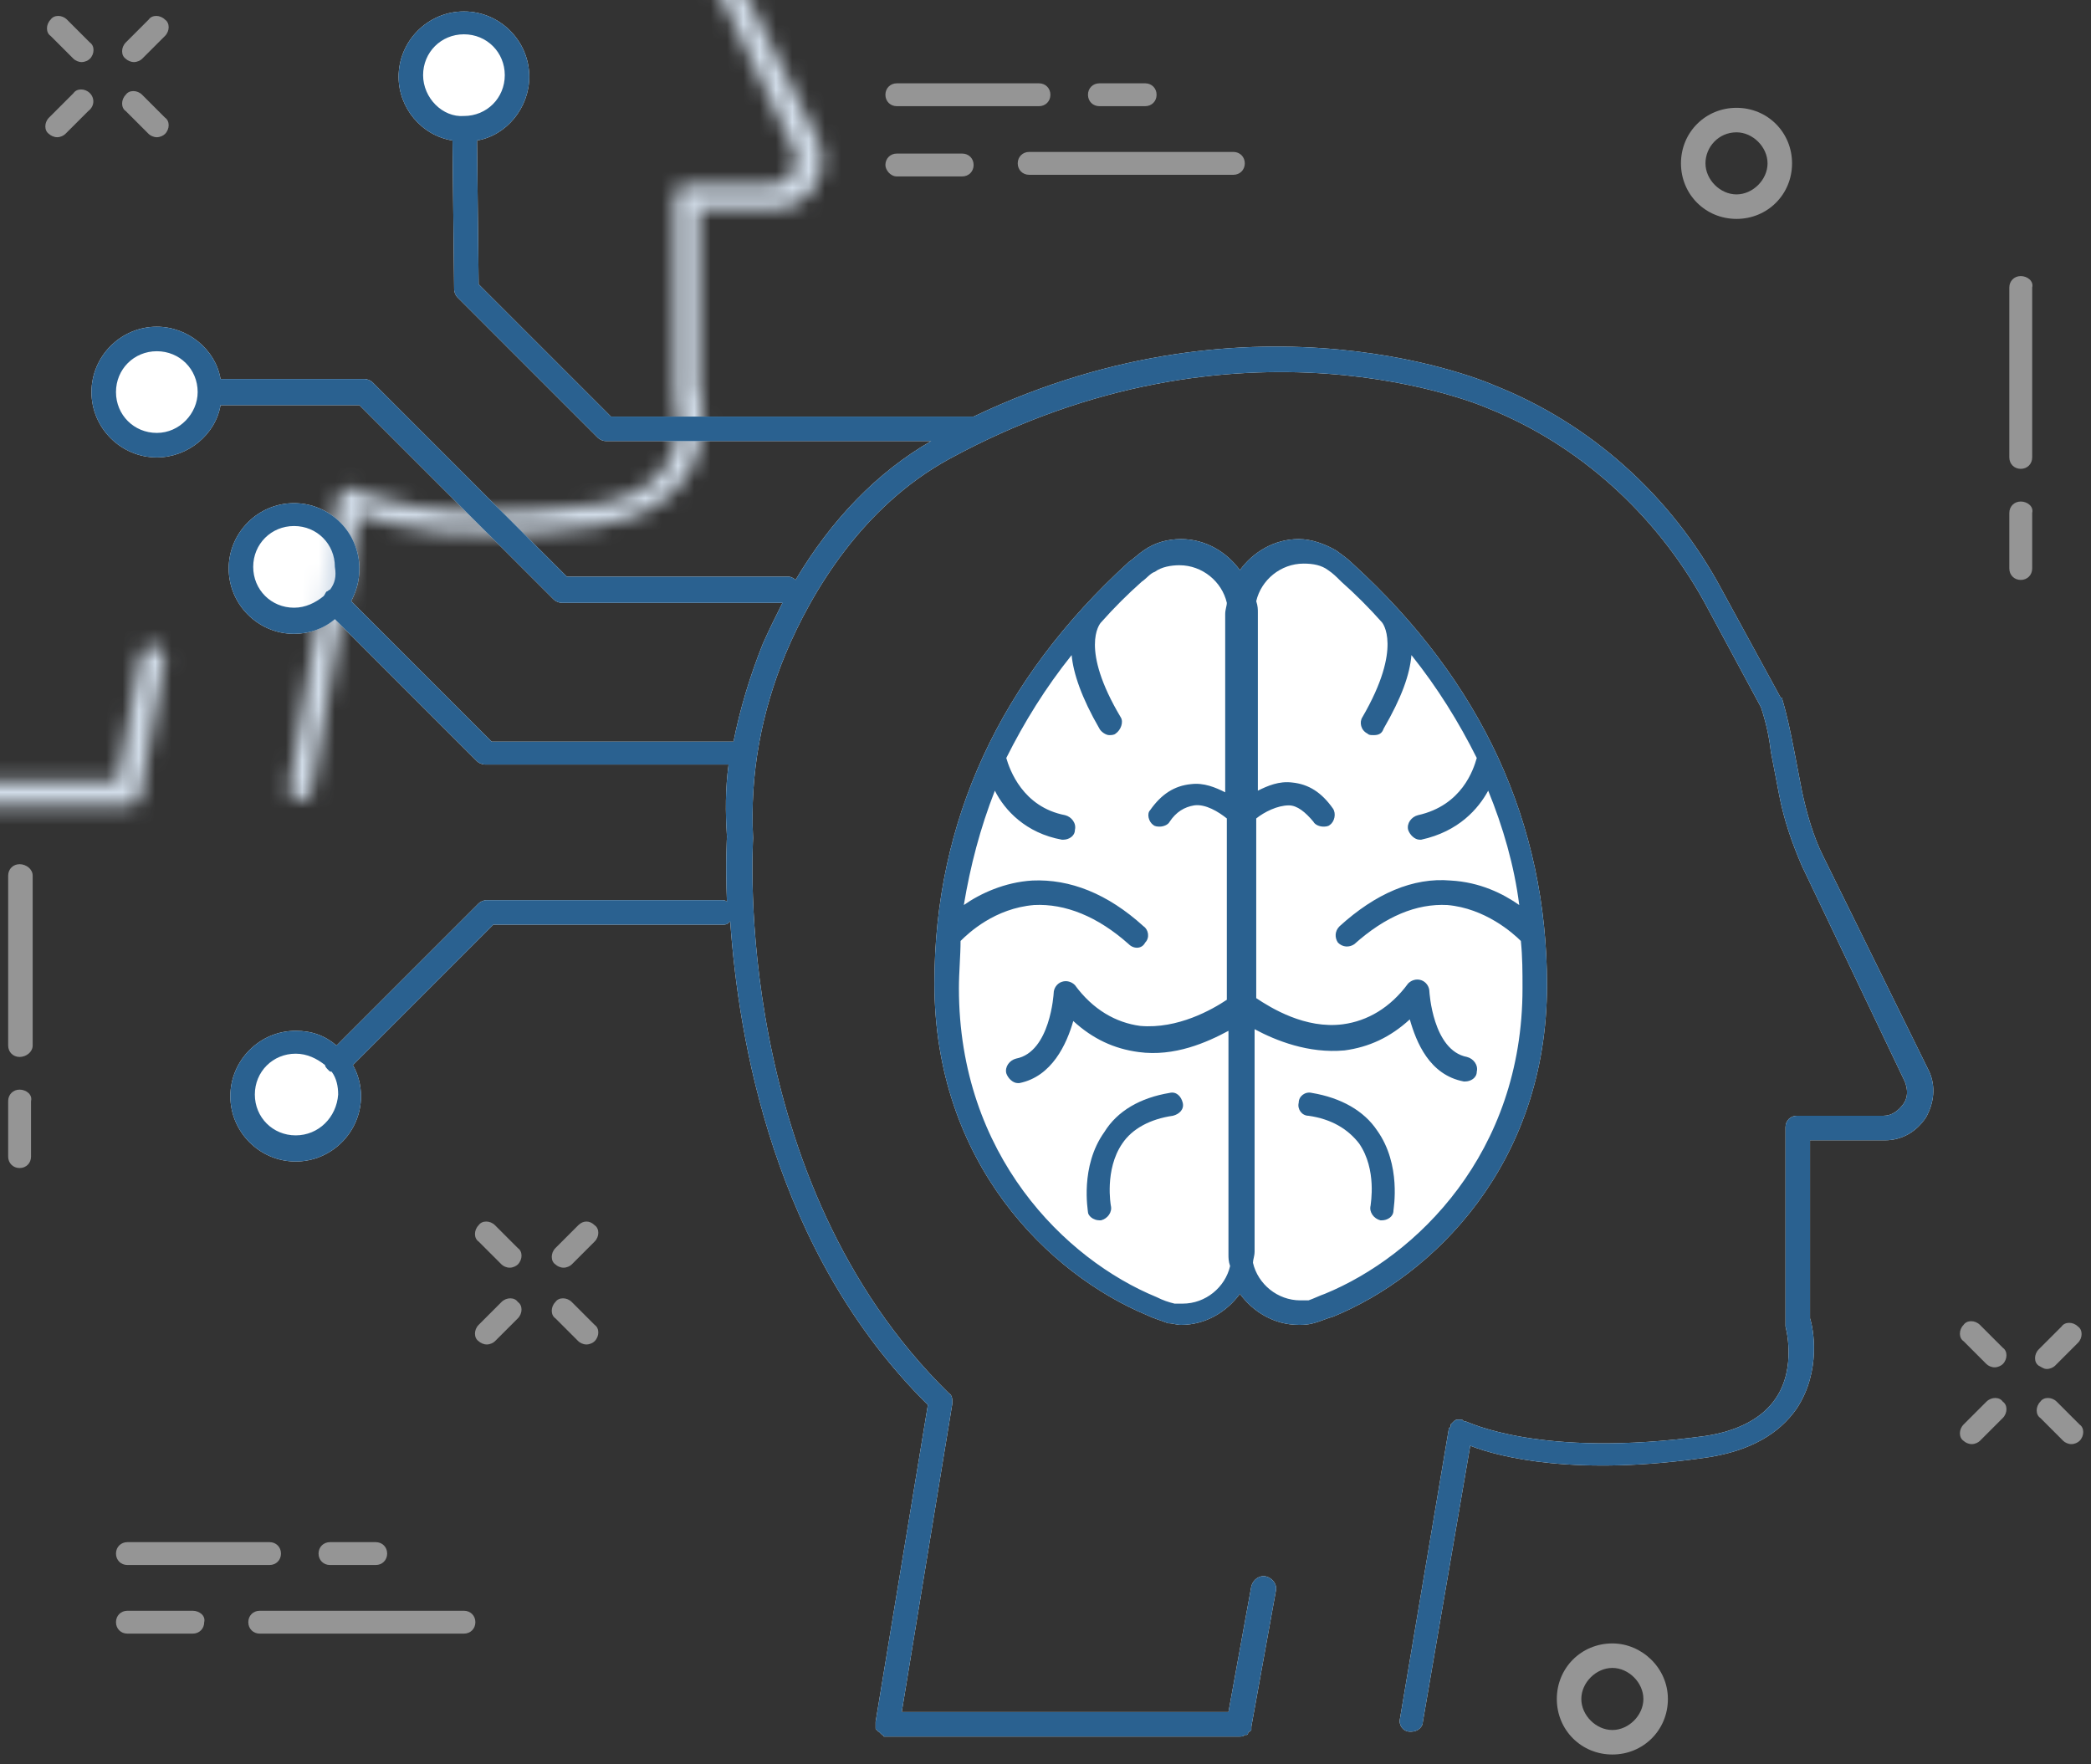 <?xml version="1.0" encoding="UTF-8" standalone="no"?>
<svg width="128px" height="108px" viewBox="0 0 128 108" version="1.1" xmlns="http://www.w3.org/2000/svg" xmlns:xlink="http://www.w3.org/1999/xlink">
    <rect x="0" y="0" width="128" height="108" fill="#333333" stroke="none"/>
    <!-- Generator: Sketch 42 (36781) - http://www.bohemiancoding.com/sketch -->
    <title>Group 14</title>
    <desc>Created with Sketch.</desc>
    <defs>
        <path d="M106.6,52.4 C106,51.2 105.6,49.8 105.3,48.4 L104.8,45.8 C104.6,44.8 104.4,43.8 104.1,42.8 C104.1,42.7 104.1,42.7 104,42.7 L100.4,36.1 C97.3,30.3 92.3,25.9 86.5,23.6 C86.3,23.5 72,17.2 54.6,25.5 L54.6,25.5 L32.4,25.5 L24.3,17.4 L24.2,8.6 C26,8.3 27.4,6.6 27.4,4.7 C27.4,2.5 25.6,0.7 23.4,0.7 C21.2,0.7 19.4,2.5 19.4,4.7 C19.4,6.6 20.8,8.3 22.7,8.6 L22.8,17.7 C22.8,17.9 22.9,18.1 23,18.2 L31.6,26.8 C31.7,26.9 31.9,27 32.1,27 L52,27 C48.7,28.9 45.9,31.8 43.7,35.5 C43.6,35.4 43.4,35.3 43.3,35.3 L29.7,35.3 L17.8,23.4 C17.7,23.3 17.5,23.2 17.3,23.2 L8.5,23.2 C8.2,21.4 6.5,20 4.6,20 C2.4,20 0.6,21.8 0.6,24 C0.6,26.2 2.4,28 4.6,28 C6.5,28 8.2,26.6 8.5,24.8 L17,24.8 L28.9,36.7 C29,36.8 29.2,36.9 29.4,36.9 L42.9,36.9 C42.5,37.7 42.1,38.5 41.7,39.4 C40.9,41.4 40.3,43.4 39.9,45.4 L25.1,45.4 L16.5,36.8 C16.8,36.2 17,35.6 17,34.8 C17,32.6 15.2,30.8 13,30.8 C10.8,30.8 9,32.6 9,34.8 C9,37 10.8,38.8 13,38.8 C13.9,38.8 14.8,38.5 15.5,37.9 L24.2,46.6 C24.3,46.7 24.5,46.8 24.7,46.8 L39.6,46.8 C39.4,48.3 39.4,49.7 39.5,51.2 C39.5,51.3 39.4,52.8 39.5,55.2 C39.4,55.1 39.3,55.1 39.1,55.1 L24.8,55.1 C24.6,55.1 24.4,55.2 24.3,55.3 L15.6,64 C14.9,63.4 14.1,63.1 13.1,63.1 C10.9,63.1 9.1,64.9 9.1,67.1 C9.1,69.3 10.9,71.1 13.1,71.1 C15.3,71.1 17.1,69.3 17.1,67.1 C17.1,66.4 16.9,65.7 16.6,65.2 L25.2,56.6 L39.3,56.6 C39.5,56.6 39.6,56.5 39.7,56.4 C40.2,63.5 42.3,76.6 51.8,86 L48.6,105.4 C48.6,105.4 48.6,105.4 48.6,105.5 C48.6,105.5 48.6,105.5 48.6,105.6 L48.6,105.7 L48.6,105.8 C48.6,105.8 48.6,105.9 48.7,105.9 C48.7,105.9 48.7,106 48.8,106 L48.9,106.1 L49,106.2 C49,106.2 49.1,106.2 49.1,106.3 L49.2,106.3 L49.3,106.3 L49.3,106.3 L70.9,106.3 L70.9,106.3 L70.9,106.3 C71,106.3 71.1,106.3 71.2,106.2 L71.3,106.2 C71.4,106.2 71.4,106.1 71.4,106.1 C71.4,106.1 71.4,106 71.5,106 L71.6,105.9 L71.6,105.8 L71.6,105.7 L73.1,97.4 C73.2,97 72.9,96.6 72.5,96.5 C72.1,96.4 71.7,96.7 71.6,97.1 L70.2,104.8 L50.2,104.8 L53.3,85.9 C53.3,85.7 53.3,85.4 53.1,85.3 C39.7,72.2 41.1,51.6 41.1,51.3 C40.9,47.4 41.6,43.6 43.1,40 C44.7,36.2 47.8,31 53.1,28.1 C70.9,18.4 85.9,24.9 86.1,25 C91.6,27.2 96.3,31.4 99.3,36.8 L102.8,43.3 C103.1,44.2 103.3,45.1 103.4,46 L103.9,48.6 C104.2,50.2 104.7,51.6 105.3,53 L111.6,66.2 C111.8,66.7 111.8,67.2 111.5,67.6 C111.2,68 110.8,68.3 110.3,68.3 L105,68.3 C104.6,68.3 104.3,68.6 104.3,69 L104.3,81 L104.3,81.2 C104.3,81.2 105,83.7 103.7,85.6 C102.9,86.8 101.4,87.6 99.4,87.9 C89.2,89.3 84.8,87 84.7,87 C84.6,87 84.6,87 84.5,86.9 C84.5,86.9 84.5,86.9 84.4,86.9 L84.4,86.9 L84.2,86.9 L84.2,86.9 C84.1,86.9 84,87 84,87 L84,87 L83.9,87.1 L83.8,87.2 L83.8,87.2 L83.8,87.3 C83.8,87.3 83.8,87.4 83.7,87.4 L80.7,105.2 C80.6,105.6 80.9,106 81.3,106 L81.4,106 C81.8,106 82.1,105.7 82.1,105.4 L85,88.5 C86.8,89.2 91.5,90.4 99.6,89.2 C102.1,88.8 103.9,87.8 105,86.2 C106.5,83.9 106,81.3 105.8,80.7 L105.8,69.8 L110.4,69.8 C111.4,69.8 112.3,69.3 112.9,68.4 C113.4,67.5 113.5,66.5 113.1,65.6 L106.6,52.4 Z" id="path-1"></path>
        <path d="M37.7,27.3 C37.7,17.4 33.7,8.7 25.8,1.5 C25.5,1.2 25.2,1 24.8,0.7 C24.1,0.3 23.3,0 22.5,0 C21,0 19.7,0.8 18.9,1.9 C18.1,0.8 16.8,0 15.3,0 C14.5,0 13.7,0.2 13,0.7 L13,0.7 L13,0.7 L13,0.7 L13,0.7 C12.7,0.9 12.4,1.2 12.1,1.4 L12.1,1.4 C4.2,8.6 0.2,17.3 0.2,27.2 C0.2,38.2 7.2,45 13.2,47.5 C13.6,47.7 14,47.8 14.5,48 C14.8,48 15,48.1 15.3,48.1 C16.8,48.1 18.1,47.3 18.9,46.2 C19.7,47.3 21,48.1 22.5,48.1 C22.8,48.1 23,48.1 23.4,48 C23.8,47.9 24.2,47.7 24.6,47.6 C30.7,45.1 37.7,38.3 37.7,27.3 Z" id="path-3"></path>
    </defs>
    <g id="Symbols" stroke="none" stroke-width="1" fill="none" fill-rule="evenodd">
        <g id="Vision-Module" transform="translate(-642, -1553)">
            <g transform="translate(383, 191)" id="Group-14">
                <g transform="translate(259, 1362)">
                    <g id="Rectangle-6" transform="translate(5, 0)">
                        <mask id="mask-2" fill="white">
                            <use xlink:href="#path-1"></use>
                        </mask>
                        <use id="Mask" fill="#FFFFFF" xlink:href="#path-1"></use>
                        <rect fill="#D2DDE9" mask="url(#mask-2)" x="-68" y="-57" width="140" height="223"></rect>
                    </g>
                    <g id="Rectangle-6" transform="translate(57, 33)">
                        <mask id="mask-4" fill="white">
                            <use xlink:href="#path-3"></use>
                        </mask>
                        <use id="Mask" fill="#FFFFFF" xlink:href="#path-3"></use>
                        <rect fill="#D2DDE9" mask="url(#mask-4)" x="-120" y="-90" width="140" height="223"></rect>
                    </g>
                    <g id="Group-11" fill-rule="nonzero">
                        <path d="M123.7,16.9 C123.3,16.9 123,17.2 123,17.6 L123,28 C123,28.4 123.3,28.7 123.7,28.7 C124.1,28.7 124.4,28.4 124.4,28 L124.4,17.6 C124.5,17.2 124.1,16.9 123.7,16.9 Z" id="Shape" fill="#959595"></path>
                        <path d="M123.7,30.7 C123.3,30.7 123,31 123,31.4 L123,34.8 C123,35.2 123.3,35.5 123.7,35.5 C124.1,35.5 124.4,35.2 124.4,34.8 L124.4,31.4 C124.5,31 124.1,30.7 123.7,30.7 Z" id="Shape" fill="#959595"></path>
                        <path d="M1.2,52.9 C0.8,52.9 0.5,53.2 0.5,53.6 L0.5,64 C0.5,64.4 0.8,64.7 1.2,64.7 C1.6,64.7 2,64.4 2,64 L2,53.6 C2,53.2 1.6,52.9 1.2,52.9 Z" id="Shape" fill="#959595"></path>
                        <path d="M1.2,66.7 C0.8,66.7 0.5,67 0.5,67.4 L0.5,70.8 C0.5,71.2 0.8,71.5 1.2,71.5 C1.6,71.5 1.9,71.2 1.9,70.8 L1.9,67.4 C2,67 1.6,66.7 1.2,66.7 Z" id="Shape" fill="#959595"></path>
                        <path d="M106.3,13.4 C108.2,13.4 109.7,11.9 109.7,10 C109.7,8.1 108.2,6.6 106.3,6.6 C104.4,6.6 102.9,8.1 102.9,10 C102.9,11.9 104.4,13.4 106.3,13.4 Z M106.3,8.1 C107.3,8.1 108.2,9 108.2,10 C108.2,11 107.3,11.9 106.3,11.9 C105.3,11.9 104.4,11 104.4,10 C104.4,9 105.2,8.1 106.3,8.1 Z" id="Shape" fill="#959595"></path>
                        <path d="M98.7,100.6 C96.8,100.6 95.3,102.1 95.3,104 C95.3,105.9 96.8,107.4 98.7,107.4 C100.6,107.4 102.1,105.9 102.1,104 C102.1,102.1 100.5,100.6 98.7,100.6 Z M98.7,105.9 C97.7,105.9 96.8,105 96.8,104 C96.8,103 97.7,102.1 98.7,102.1 C99.7,102.1 100.6,103 100.6,104 C100.6,105 99.7,105.9 98.7,105.9 Z" id="Shape" fill="#959595"></path>
                        <path d="M62.3,10 C62.3,10.4 62.6,10.7 63,10.7 L75.5,10.7 C75.9,10.7 76.2,10.4 76.2,10 C76.2,9.6 75.9,9.3 75.5,9.3 L63,9.3 C62.6,9.3 62.3,9.6 62.3,10 Z" id="Shape" fill="#959595"></path>
                        <path d="M54.9,10.8 L58.9,10.8 C59.3,10.8 59.6,10.5 59.6,10.1 C59.6,9.7 59.3,9.4 58.9,9.4 L54.9,9.4 C54.5,9.4 54.2,9.7 54.2,10.1 C54.2,10.4 54.5,10.8 54.9,10.8 Z" id="Shape" fill="#959595"></path>
                        <path d="M54.9,6.5 L63.6,6.5 C64,6.5 64.3,6.2 64.3,5.8 C64.3,5.4 64,5.1 63.6,5.1 L54.9,5.1 C54.5,5.1 54.2,5.4 54.2,5.8 C54.2,6.2 54.5,6.5 54.9,6.5 Z" id="Shape" fill="#959595"></path>
                        <path d="M67.3,6.5 L70.1,6.5 C70.5,6.5 70.8,6.2 70.8,5.8 C70.8,5.4 70.5,5.1 70.1,5.1 L67.3,5.1 C66.9,5.1 66.6,5.4 66.6,5.8 C66.6,6.2 66.9,6.5 67.3,6.5 Z" id="Shape" fill="#959595"></path>
                        <path d="M28.4,98.6 L15.9,98.6 C15.5,98.6 15.2,98.9 15.2,99.3 C15.2,99.7 15.5,100 15.9,100 L28.4,100 C28.8,100 29.1,99.7 29.1,99.3 C29.1,98.9 28.8,98.6 28.4,98.6 Z" id="Shape" fill="#959595"></path>
                        <path d="M11.8,98.6 L7.8,98.6 C7.4,98.6 7.1,98.9 7.1,99.3 C7.1,99.7 7.4,100 7.8,100 L11.8,100 C12.2,100 12.5,99.7 12.5,99.3 C12.6,98.9 12.2,98.6 11.8,98.6 Z" id="Shape" fill="#959595"></path>
                        <path d="M7.8,95.8 L16.5,95.8 C16.9,95.8 17.2,95.5 17.2,95.1 C17.2,94.7 16.9,94.4 16.5,94.4 L7.8,94.4 C7.4,94.4 7.1,94.7 7.1,95.1 C7.1,95.5 7.4,95.8 7.8,95.8 Z" id="Shape" fill="#959595"></path>
                        <path d="M23,95.8 C23.4,95.8 23.7,95.5 23.7,95.1 C23.7,94.7 23.4,94.4 23,94.4 L20.2,94.4 C19.8,94.4 19.5,94.7 19.5,95.1 C19.5,95.5 19.8,95.8 20.2,95.8 L23,95.8 Z" id="Shape" fill="#959595"></path>
                        <path d="M4.5,3.6 C4.6,3.7 4.8,3.8 5,3.8 C5.2,3.8 5.4,3.7 5.5,3.6 C5.8,3.3 5.8,2.8 5.5,2.6 L4.1,1.2 C3.8,0.9 3.3,0.9 3.1,1.2 C2.8,1.5 2.8,2 3.1,2.2 L4.5,3.6 Z" id="Shape" fill="#959595"></path>
                        <path d="M9.1,8.2 C9.2,8.3 9.4,8.4 9.6,8.4 C9.8,8.4 10,8.3 10.1,8.2 C10.4,7.9 10.4,7.4 10.1,7.2 L8.7,5.8 C8.4,5.5 7.9,5.5 7.7,5.8 C7.4,6.1 7.4,6.6 7.7,6.8 L9.1,8.2 Z" id="Shape" fill="#959595"></path>
                        <path d="M5.5,5.7 C5.2,5.4 4.7,5.4 4.5,5.7 L3,7.2 C2.7,7.5 2.7,8 3,8.2 C3.1,8.3 3.3,8.4 3.5,8.4 C3.7,8.4 3.9,8.3 4,8.2 L5.4,6.8 C5.8,6.5 5.8,6 5.5,5.7 Z" id="Shape" fill="#959595"></path>
                        <path d="M8.2,3.8 C8.4,3.8 8.6,3.7 8.7,3.6 L10.1,2.2 C10.4,1.9 10.4,1.4 10.1,1.2 C9.8,0.9 9.3,0.9 9.1,1.2 L7.7,2.6 C7.4,2.9 7.4,3.4 7.7,3.6 C7.8,3.7 8,3.8 8.2,3.8 Z" id="Shape" fill="#959595"></path>
                        <path d="M30.3,75 C30,74.7 29.5,74.7 29.3,75 C29,75.3 29,75.8 29.3,76 L30.7,77.4 C30.8,77.5 31,77.6 31.2,77.6 C31.4,77.6 31.6,77.5 31.7,77.4 C32,77.1 32,76.6 31.7,76.4 L30.3,75 Z" id="Shape" fill="#959595"></path>
                        <path d="M35,79.7 C34.7,79.4 34.2,79.4 34,79.7 C33.7,80 33.7,80.5 34,80.7 L35.4,82.1 C35.5,82.2 35.7,82.3 35.9,82.3 C36.1,82.3 36.3,82.2 36.4,82.1 C36.7,81.8 36.7,81.3 36.4,81.1 L35,79.7 Z" id="Shape" fill="#959595"></path>
                        <path d="M30.7,79.7 L29.3,81.1 C29,81.4 29,81.9 29.3,82.1 C29.4,82.2 29.6,82.3 29.8,82.3 C30,82.3 30.2,82.2 30.3,82.1 L31.7,80.7 C32,80.4 32,79.9 31.7,79.7 C31.5,79.4 31,79.4 30.7,79.7 Z" id="Shape" fill="#959595"></path>
                        <path d="M35.4,75 L34,76.4 C33.7,76.7 33.7,77.2 34,77.4 C34.1,77.5 34.3,77.6 34.5,77.6 C34.7,77.6 34.9,77.5 35,77.4 L36.4,76 C36.7,75.7 36.7,75.2 36.4,75 C36.1,74.7 35.7,74.7 35.4,75 Z" id="Shape" fill="#959595"></path>
                        <path d="M121.2,81.1 C120.9,80.8 120.4,80.8 120.2,81.1 C119.9,81.4 119.9,81.9 120.2,82.1 L121.6,83.5 C121.7,83.6 121.9,83.7 122.1,83.7 C122.3,83.7 122.5,83.6 122.6,83.5 C122.9,83.2 122.9,82.7 122.6,82.5 L121.2,81.1 Z" id="Shape" fill="#959595"></path>
                        <path d="M125.9,85.8 C125.6,85.5 125.1,85.5 124.9,85.8 C124.6,86.1 124.6,86.6 124.9,86.8 L126.3,88.2 C126.4,88.3 126.6,88.4 126.8,88.4 C127,88.4 127.2,88.3 127.3,88.2 C127.6,87.9 127.6,87.4 127.3,87.2 L125.9,85.8 Z" id="Shape" fill="#959595"></path>
                        <path d="M121.6,85.8 L120.2,87.2 C119.9,87.5 119.9,88 120.2,88.2 C120.3,88.3 120.5,88.4 120.7,88.4 C120.9,88.4 121.1,88.3 121.2,88.2 L122.6,86.8 C122.9,86.5 122.9,86 122.6,85.8 C122.4,85.5 121.9,85.5 121.6,85.8 Z" id="Shape" fill="#959595"></path>
                        <path d="M125.3,83.8 C125.5,83.8 125.7,83.7 125.8,83.6 L127.2,82.2 C127.5,81.9 127.5,81.4 127.2,81.2 C126.9,80.9 126.4,80.9 126.2,81.2 L124.8,82.6 C124.5,82.9 124.5,83.4 124.8,83.6 C125,83.7 125.1,83.8 125.3,83.8 Z" id="Shape" fill="#959595"></path>
                        <path d="M111.6,52.4 C111,51.2 110.6,49.8 110.3,48.4 L109.8,45.8 C109.6,44.8 109.4,43.8 109.1,42.8 C109.1,42.7 109.1,42.7 109,42.7 L105.4,36.1 C102.3,30.3 97.3,25.9 91.5,23.6 C91.3,23.5 77,17.2 59.6,25.5 L59.6,25.5 L37.4,25.5 L29.3,17.4 L29.2,8.6 C31,8.3 32.4,6.6 32.4,4.7 C32.4,2.5 30.6,0.7 28.4,0.7 C26.2,0.7 24.4,2.5 24.4,4.7 C24.4,6.6 25.8,8.3 27.7,8.6 L27.8,17.7 C27.8,17.9 27.9,18.1 28,18.2 L36.6,26.8 C36.7,26.9 36.9,27 37.1,27 L57,27 C53.7,28.9 50.9,31.8 48.7,35.5 C48.6,35.4 48.4,35.3 48.3,35.3 L34.7,35.3 L22.8,23.4 C22.7,23.3 22.5,23.2 22.3,23.2 L13.5,23.2 C13.2,21.4 11.5,20 9.6,20 C7.4,20 5.6,21.8 5.6,24 C5.6,26.2 7.4,28 9.6,28 C11.5,28 13.2,26.6 13.5,24.8 L22,24.8 L33.9,36.7 C34,36.8 34.2,36.9 34.4,36.9 L47.9,36.9 C47.5,37.7 47.1,38.5 46.7,39.4 C45.9,41.4 45.3,43.4 44.9,45.4 L30.1,45.4 L21.5,36.8 C21.8,36.2 22,35.6 22,34.8 C22,32.6 20.2,30.8 18,30.8 C15.8,30.8 14,32.6 14,34.8 C14,37 15.8,38.8 18,38.8 C18.9,38.8 19.8,38.5 20.5,37.9 L29.2,46.6 C29.3,46.7 29.5,46.8 29.7,46.8 L44.6,46.8 C44.4,48.3 44.4,49.7 44.5,51.2 C44.5,51.3 44.4,52.8 44.5,55.2 C44.4,55.1 44.3,55.1 44.1,55.1 L29.8,55.1 C29.6,55.1 29.4,55.2 29.3,55.3 L20.6,64 C19.9,63.4 19.1,63.1 18.1,63.1 C15.9,63.1 14.1,64.9 14.1,67.1 C14.1,69.3 15.9,71.1 18.1,71.1 C20.3,71.1 22.1,69.3 22.1,67.1 C22.1,66.4 21.9,65.7 21.6,65.2 L30.2,56.6 L44.3,56.6 C44.5,56.6 44.6,56.5 44.7,56.4 C45.2,63.5 47.3,76.6 56.8,86 L53.6,105.4 C53.6,105.4 53.6,105.4 53.6,105.5 C53.6,105.5 53.6,105.5 53.6,105.6 L53.6,105.7 L53.6,105.8 C53.6,105.8 53.6,105.9 53.7,105.9 C53.7,105.9 53.7,106 53.8,106 L53.9,106.1 L54,106.2 C54,106.2 54.1,106.2 54.1,106.3 L54.2,106.3 L54.3,106.3 L54.3,106.3 L75.9,106.3 L75.9,106.3 L75.9,106.3 C76,106.3 76.1,106.3 76.2,106.2 L76.3,106.2 C76.4,106.2 76.4,106.1 76.4,106.1 C76.4,106.1 76.4,106 76.5,106 L76.6,105.9 L76.6,105.8 L76.6,105.7 L78.1,97.4 C78.2,97 77.9,96.6 77.5,96.5 C77.1,96.4 76.7,96.7 76.6,97.1 L75.2,104.8 L55.2,104.8 L58.3,85.9 C58.3,85.7 58.3,85.4 58.1,85.3 C44.7,72.2 46.1,51.6 46.1,51.3 C45.9,47.4 46.6,43.6 48.1,40 C49.7,36.2 52.8,31 58.1,28.1 C75.9,18.4 90.9,24.9 91.1,25 C96.6,27.2 101.3,31.4 104.3,36.8 L107.8,43.3 C108.1,44.2 108.3,45.1 108.4,46 L108.9,48.6 C109.2,50.2 109.7,51.6 110.3,53 L116.6,66.2 C116.8,66.7 116.8,67.2 116.5,67.6 C116.2,68 115.8,68.3 115.3,68.3 L110,68.3 C109.6,68.3 109.3,68.6 109.3,69 L109.3,81 L109.3,81.2 C109.3,81.2 110,83.7 108.7,85.6 C107.9,86.8 106.4,87.6 104.4,87.9 C94.2,89.3 89.8,87 89.7,87 C89.6,87 89.6,87 89.5,86.9 C89.5,86.9 89.5,86.9 89.4,86.9 L89.4,86.9 L89.2,86.9 L89.2,86.9 C89.1,86.9 89,87 89,87 L89,87 L88.9,87.1 L88.8,87.2 L88.8,87.2 L88.8,87.3 C88.8,87.3 88.8,87.4 88.7,87.4 L85.7,105.2 C85.6,105.6 85.9,106 86.3,106 L86.4,106 C86.8,106 87.1,105.7 87.1,105.4 L90,88.5 C91.8,89.2 96.5,90.4 104.6,89.2 C107.1,88.8 108.9,87.8 110,86.2 C111.5,83.9 111,81.3 110.8,80.7 L110.8,69.8 L115.4,69.8 C116.4,69.8 117.3,69.3 117.9,68.4 C118.4,67.5 118.5,66.5 118.1,65.6 L111.6,52.4 Z M25.9,4.6 C25.9,3.2 27,2.1 28.4,2.1 C29.8,2.1 30.9,3.2 30.9,4.6 C30.9,6 29.8,7.1 28.4,7.1 C27.1,7.2 25.9,6 25.9,4.6 Z M9.6,26.5 C8.2,26.5 7.1,25.4 7.1,24 C7.1,22.6 8.2,21.5 9.6,21.5 C11,21.5 12.1,22.6 12.1,24 C12.1,25.3 11,26.5 9.6,26.5 Z M20.2,36.1 C20.1,36.1 20.1,36.2 20,36.2 C19.9,36.3 19.9,36.4 19.8,36.5 C19.3,36.9 18.7,37.2 18,37.2 C16.6,37.2 15.5,36.1 15.5,34.7 C15.5,33.3 16.6,32.2 18,32.2 C19.4,32.2 20.5,33.3 20.5,34.7 C20.6,35.3 20.5,35.7 20.2,36.1 Z M18.1,69.5 C16.7,69.5 15.6,68.4 15.6,67 C15.6,65.6 16.7,64.5 18.1,64.5 C18.8,64.5 19.4,64.8 19.9,65.2 C19.9,65.3 20,65.4 20.1,65.5 C20.2,65.6 20.2,65.6 20.3,65.6 C20.6,66 20.7,66.5 20.7,67 C20.6,68.4 19.5,69.5 18.1,69.5 Z" id="Shape" fill="#2A6190"></path>
                        <path d="M67.3,74.7 L67.4,74.7 C67.8,74.6 68.1,74.2 68,73.8 C68,73.8 67.6,71.6 68.7,70 C69.3,69.1 70.4,68.5 71.8,68.3 C72.2,68.2 72.5,67.9 72.4,67.5 C72.3,67.1 72,66.8 71.6,66.9 C69.8,67.2 68.4,68 67.6,69.3 C66.1,71.4 66.6,74.1 66.6,74.2 C66.6,74.4 66.9,74.7 67.3,74.7 Z" id="Shape" fill="#2A6190"></path>
                        <path d="M94.7,60.3 C94.7,50.4 90.7,41.7 82.8,34.5 C82.5,34.2 82.2,34 81.8,33.7 C81.1,33.3 80.3,33 79.5,33 C78,33 76.7,33.8 75.9,34.9 C75.1,33.8 73.8,33 72.3,33 C71.5,33 70.7,33.2 70,33.7 L70,33.7 L70,33.7 L70,33.7 L70,33.7 C69.7,33.9 69.4,34.2 69.1,34.4 L69.1,34.4 C61.2,41.6 57.2,50.3 57.2,60.2 C57.2,71.2 64.2,78 70.2,80.5 C70.6,80.7 71,80.8 71.5,81 C71.8,81 72,81.1 72.3,81.1 C73.8,81.1 75.1,80.3 75.9,79.2 C76.7,80.3 78,81.1 79.5,81.1 C79.8,81.1 80,81.1 80.4,81 C80.8,80.9 81.2,80.7 81.6,80.6 C87.7,78.1 94.7,71.3 94.7,60.3 Z M70.6,50.5 C70.7,50.6 70.9,50.6 71,50.6 C71.2,50.6 71.5,50.5 71.6,50.3 C72,49.7 72.5,49.4 73.1,49.3 C73.8,49.2 74.6,49.7 75.1,50.1 L75.1,61.2 C74.2,61.8 72.1,63 69.8,62.8 C68.3,62.6 66.9,61.8 65.8,60.3 C65.6,60.1 65.3,60 65,60.1 C64.7,60.2 64.5,60.5 64.5,60.8 C64.5,60.8 64.3,64.4 62.2,64.8 C61.8,64.9 61.5,65.3 61.6,65.7 C61.7,66 62,66.3 62.3,66.3 L62.4,66.3 C64.4,65.9 65.3,63.9 65.7,62.5 C66.9,63.6 68.2,64.2 69.7,64.4 C71.9,64.7 73.9,63.8 75.2,63.1 L75.2,76.8 C75.2,77 75.2,77.2 75.3,77.5 C75,78.8 73.8,79.8 72.4,79.8 L71.9,79.8 C71.5,79.7 71.2,79.6 70.8,79.4 C65.2,77.1 58.7,70.7 58.7,60.5 C58.7,59.5 58.8,58.5 58.8,57.6 C59.3,57.1 60.9,55.6 63.3,55.4 C65.2,55.3 67.2,56.1 69.1,57.8 C69.4,58.1 69.9,58.1 70.1,57.7 C70.4,57.4 70.3,56.9 70,56.7 C67.8,54.7 65.5,53.8 63.2,53.9 C61.5,54 60,54.7 59,55.4 C59.4,53 60,50.7 60.9,48.4 C61.5,49.6 62.8,51 65,51.4 L65.1,51.4 C65.4,51.4 65.8,51.2 65.8,50.8 C65.9,50.4 65.6,50 65.2,49.9 C62.6,49.4 61.8,47.1 61.6,46.4 C62.7,44.2 64,42.1 65.6,40.1 C65.7,41.2 66.2,42.7 67.3,44.6 C67.4,44.8 67.7,45 67.9,45 C68,45 68.2,45 68.3,44.9 C68.6,44.7 68.8,44.2 68.6,43.9 C66.1,39.7 67.3,38.2 67.4,38.1 L67.4,38.1 C68.2,37.2 69,36.4 69.9,35.6 C70.2,35.4 70.4,35.1 70.7,35 C71.1,34.7 71.7,34.6 72.2,34.6 C73.6,34.6 74.8,35.6 75.1,36.9 C75.1,37.1 75,37.3 75,37.6 L75,48.5 C74.4,48.2 73.7,47.9 72.9,48 C71.9,48.1 71.1,48.6 70.4,49.6 C70.2,49.8 70.3,50.3 70.6,50.5 Z M81.1,79.2 C80.8,79.3 80.4,79.5 80.1,79.6 L79.6,79.6 C78.2,79.6 77,78.6 76.7,77.3 C76.7,77.1 76.8,76.9 76.8,76.6 L76.8,63 C78.1,63.7 80.1,64.5 82.3,64.3 C83.8,64.1 85.1,63.5 86.3,62.4 C86.7,63.8 87.5,65.8 89.6,66.2 L89.7,66.2 C90,66.2 90.4,66 90.4,65.6 C90.5,65.2 90.2,64.8 89.8,64.7 C87.7,64.3 87.5,60.7 87.5,60.7 C87.5,60.4 87.3,60.1 87,60 C86.7,59.9 86.4,60 86.2,60.2 C85.1,61.7 83.7,62.5 82.2,62.7 C79.9,63 77.8,61.7 76.9,61.1 L76.9,50.1 C77.4,49.7 78.2,49.3 78.9,49.3 C79.4,49.3 79.9,49.7 80.4,50.3 C80.5,50.5 80.8,50.6 81,50.6 C81.1,50.6 81.3,50.6 81.4,50.5 C81.7,50.3 81.8,49.8 81.6,49.5 C80.9,48.5 80.1,48 79.1,47.9 C78.3,47.8 77.6,48.1 77,48.4 L77,37.5 C77,37.3 77,37.1 76.9,36.8 C77.2,35.5 78.4,34.5 79.8,34.5 C80.4,34.5 80.9,34.6 81.3,34.9 C81.6,35.1 81.8,35.3 82.1,35.6 C83,36.4 83.8,37.2 84.6,38.1 L84.6,38.1 C84.6,38.1 85.9,39.6 83.4,43.9 C83.2,44.2 83.3,44.7 83.7,44.9 C83.8,45 83.9,45 84.1,45 C84.4,45 84.6,44.9 84.7,44.6 C85.8,42.7 86.3,41.3 86.4,40.1 C88,42.1 89.3,44.2 90.4,46.4 C90.2,47.1 89.5,49.3 86.8,49.9 C86.4,50 86.1,50.4 86.2,50.8 C86.3,51.1 86.6,51.4 86.9,51.4 L87,51.4 C89.3,50.9 90.5,49.5 91.1,48.4 C92,50.6 92.7,53 93,55.4 C92,54.7 90.6,54 88.8,53.9 C86.5,53.7 84.2,54.7 82,56.7 C81.7,57 81.7,57.4 81.9,57.7 C82.2,58 82.6,58 82.9,57.8 C84.8,56.1 86.7,55.3 88.6,55.4 C90.9,55.6 92.6,57.1 93.1,57.6 C93.2,58.6 93.2,59.5 93.2,60.5 C93.2,70.6 86.7,76.9 81.1,79.2 Z" id="Shape" fill="#2A6190"></path>
                        <path d="M80.3,66.9 C79.9,66.8 79.5,67.1 79.5,67.5 C79.4,67.9 79.7,68.3 80.1,68.3 C81.5,68.5 82.5,69.1 83.2,70 C84.3,71.6 83.9,73.7 83.9,73.8 C83.8,74.2 84.1,74.6 84.5,74.7 L84.6,74.7 C84.9,74.7 85.3,74.5 85.3,74.1 C85.3,74 85.8,71.3 84.3,69.2 C83.5,68 82.1,67.2 80.3,66.9 Z" id="Shape" fill="#2A6190"></path>
                    </g>
                </g>
            </g>
        </g>
    </g>
</svg>